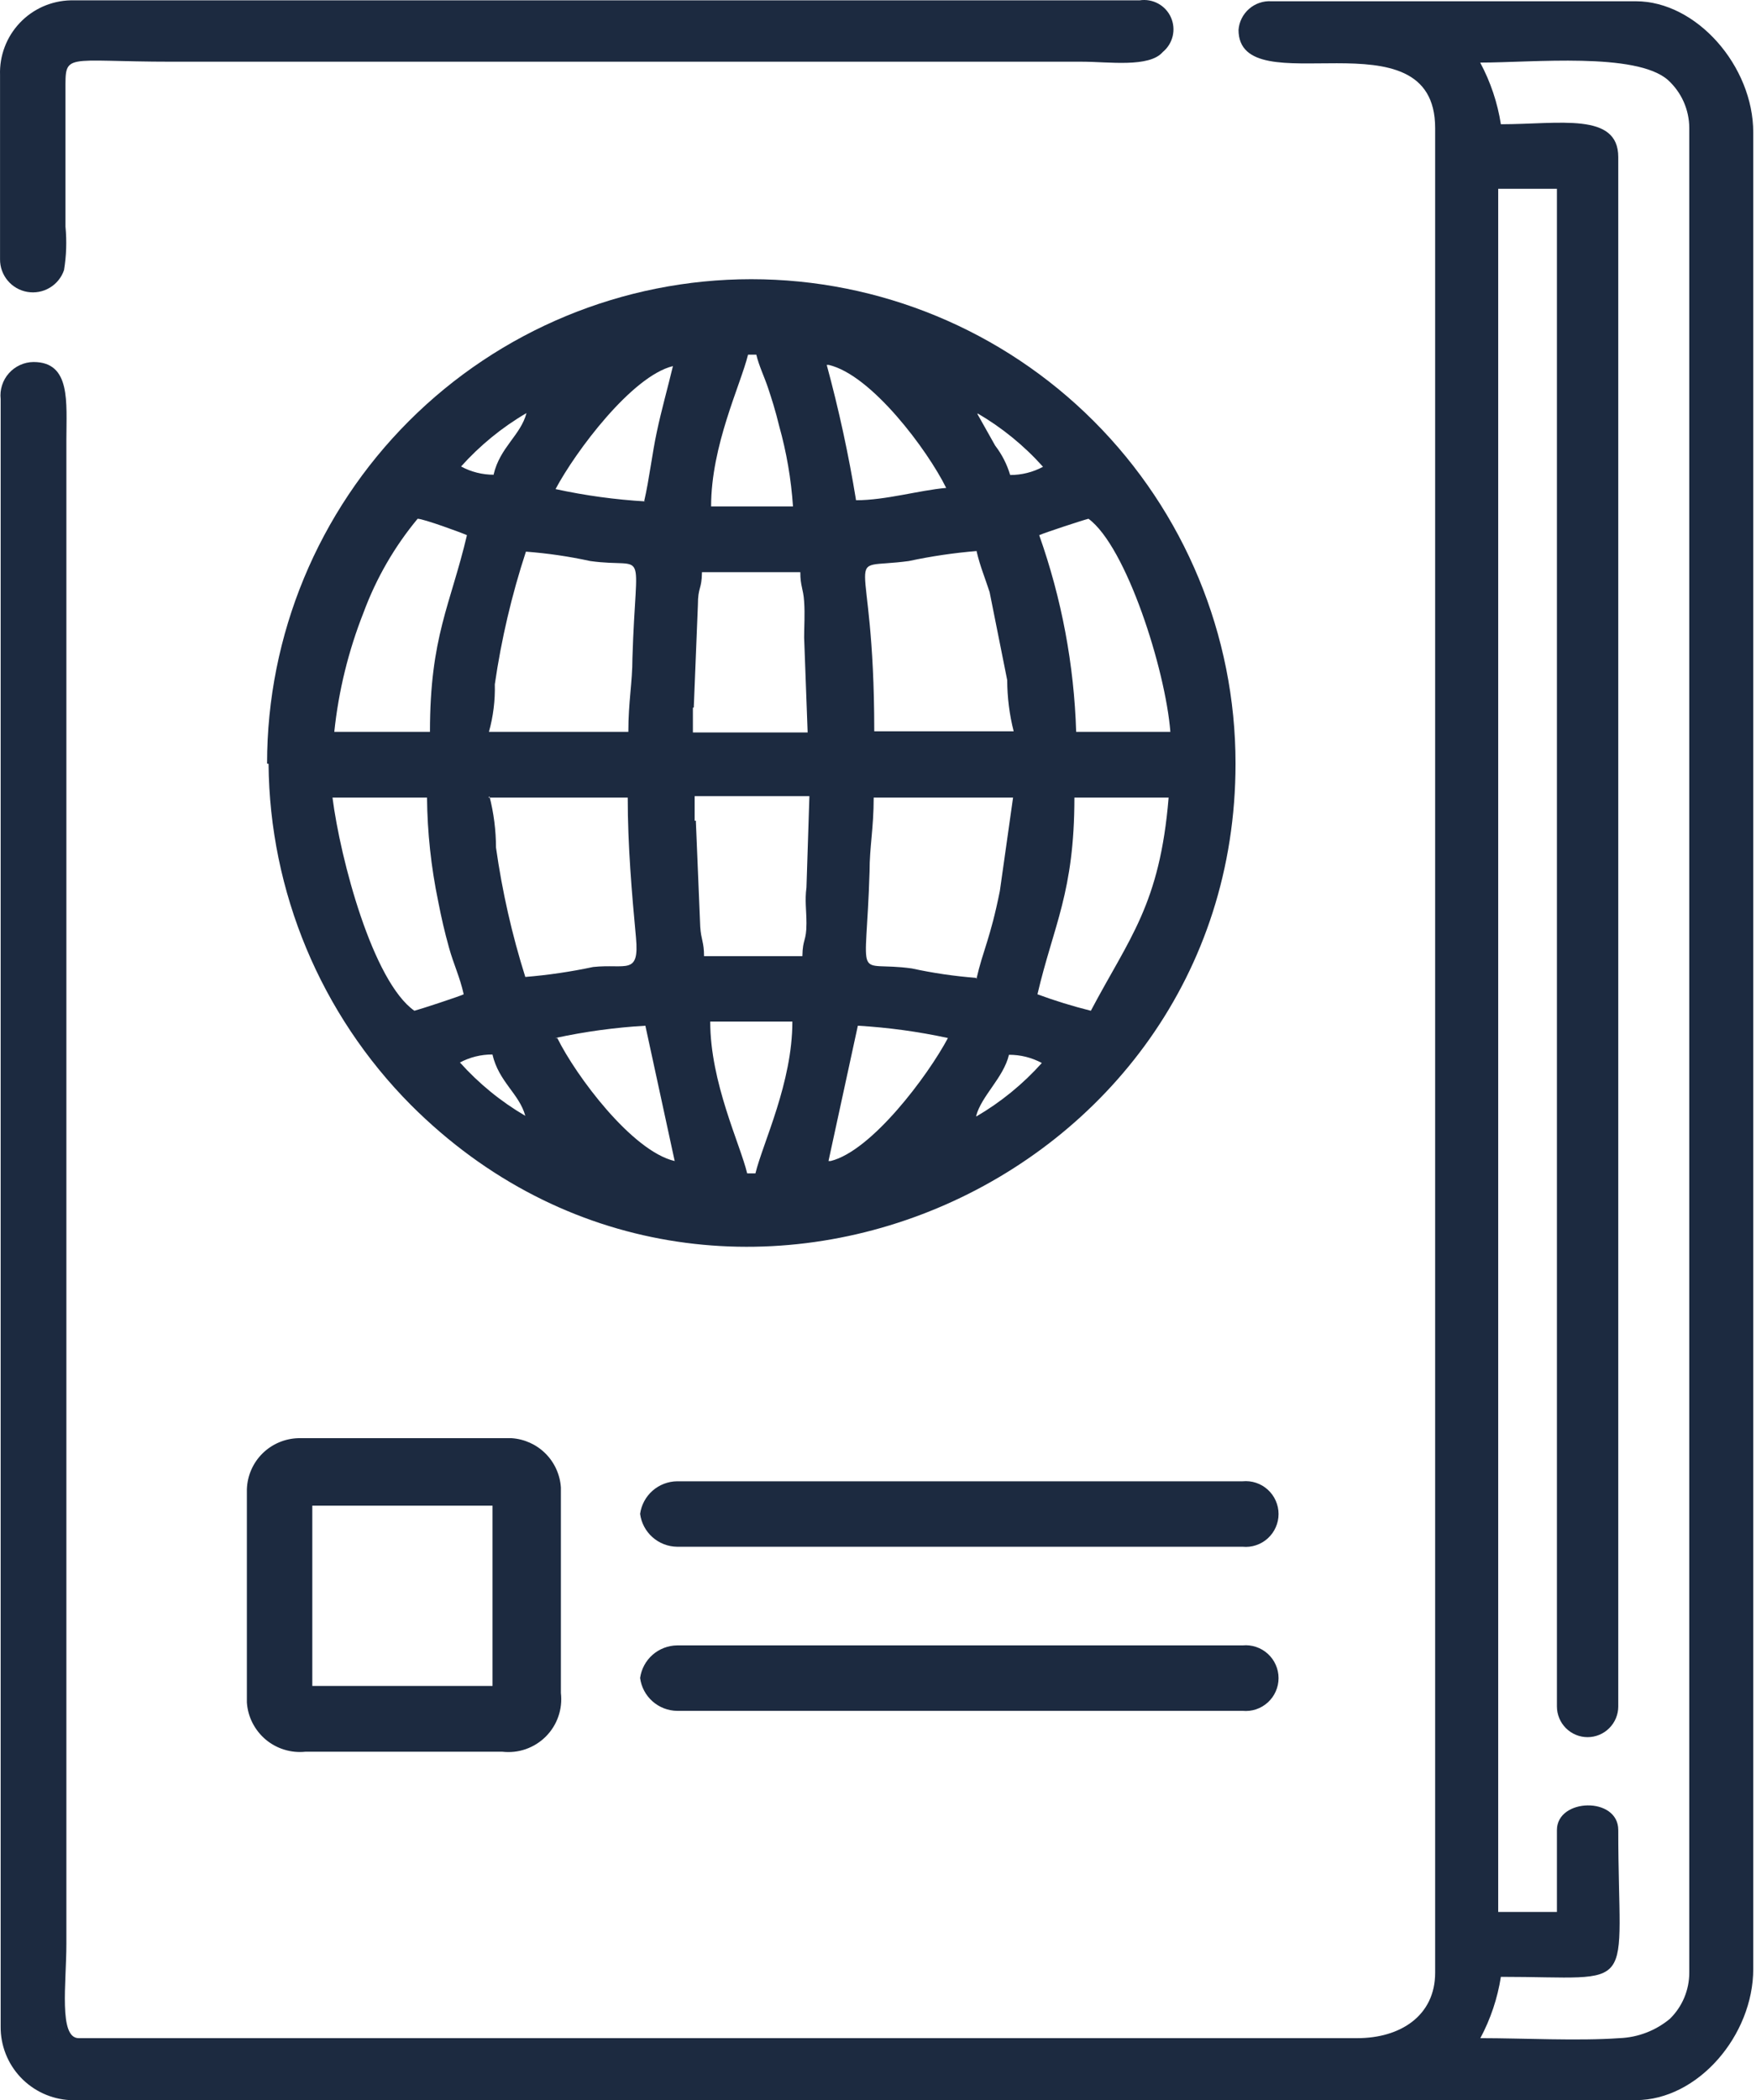 <svg width="46" height="55" viewBox="0 0 46 55" fill="none" xmlns="http://www.w3.org/2000/svg">
<path fill-rule="evenodd" clip-rule="evenodd" d="M38.779 1.639C40.155 1.639 42.853 1.363 43.691 2.093C43.867 2.253 44.008 2.447 44.105 2.664C44.201 2.881 44.252 3.116 44.252 3.354V51.664C44.252 51.889 44.207 52.111 44.12 52.319C44.033 52.526 43.905 52.714 43.745 52.871C43.372 53.181 42.907 53.36 42.422 53.378C41.331 53.455 39.909 53.378 38.779 53.378C39.047 52.877 39.229 52.334 39.317 51.772C42.984 51.772 42.392 52.287 42.392 47.928C42.392 47.044 40.785 47.09 40.785 47.928V50.073H39.247V4.945H40.785V44.691C40.785 44.904 40.87 45.108 41.02 45.259C41.171 45.41 41.375 45.495 41.588 45.495C41.801 45.495 42.006 45.41 42.156 45.259C42.307 45.108 42.392 44.904 42.392 44.691V4.115C42.392 2.931 40.854 3.254 39.317 3.254C39.229 2.692 39.047 2.148 38.779 1.647V1.639ZM32.444 0.778C32.444 2.8 37.595 0.24 37.595 3.354V51.664C37.595 52.794 36.68 53.378 35.557 53.378H2.062C1.531 53.378 1.739 51.933 1.739 50.911V11.518C1.739 10.534 1.862 9.481 0.878 9.481C0.756 9.482 0.635 9.509 0.524 9.56C0.413 9.611 0.314 9.684 0.233 9.775C0.152 9.866 0.091 9.973 0.054 10.089C0.016 10.206 0.004 10.328 0.017 10.45V53.071C0.012 53.566 0.199 54.043 0.539 54.403C0.879 54.762 1.344 54.977 1.839 55.001H42.853C44.475 55.001 45.928 53.309 45.928 51.564V3.469C45.928 1.732 44.444 0.033 42.853 0.033H33.305C33.091 0.02 32.881 0.092 32.72 0.233C32.559 0.374 32.459 0.573 32.444 0.786V0.778Z" fill="#1C2A40"/>
<path fill-rule="evenodd" clip-rule="evenodd" d="M25.57 29.23C25.708 28.7 26.285 28.231 26.431 27.624C26.731 27.623 27.027 27.697 27.292 27.839C26.797 28.392 26.218 28.864 25.578 29.238L25.57 29.23ZM12.039 27.831C12.304 27.689 12.6 27.615 12.9 27.616C13.069 28.339 13.6 28.639 13.761 29.223C13.12 28.849 12.542 28.376 12.047 27.824L12.039 27.831ZM21.703 30.407L22.472 26.863C23.266 26.909 24.055 27.017 24.832 27.185C24.309 28.169 22.833 30.145 21.757 30.407H21.703ZM18.628 26.755H20.757C20.757 28.354 19.988 29.922 19.789 30.73H19.573C19.389 29.961 18.605 28.354 18.605 26.755H18.628ZM14.546 27.185C15.323 27.017 16.112 26.909 16.906 26.863L17.674 30.407C16.552 30.145 15.084 28.169 14.599 27.185H14.546ZM18.197 21.497V20.851H21.203L21.126 23.242C21.08 23.58 21.126 23.841 21.126 24.18C21.126 24.664 21.026 24.572 21.019 25.041H18.443C18.443 24.672 18.366 24.618 18.343 24.272L18.228 21.489L18.197 21.497ZM28.576 26.471C28.102 26.353 27.635 26.209 27.177 26.04C27.599 24.233 28.145 23.365 28.145 20.889H30.613C30.382 23.695 29.583 24.564 28.576 26.471ZM8.718 20.889H11.186C11.195 21.801 11.293 22.71 11.478 23.603C11.57 24.072 11.639 24.372 11.762 24.818C11.886 25.264 12.047 25.586 12.147 26.04C12.016 26.102 11.009 26.432 10.855 26.471C9.764 25.702 8.918 22.511 8.71 20.889H8.718ZM25.57 25.61C25.004 25.566 24.441 25.484 23.886 25.363C22.349 25.148 22.687 25.878 22.779 22.819C22.779 22.181 22.887 21.681 22.887 20.889H26.538L26.192 23.334C25.939 24.595 25.754 24.871 25.578 25.64L25.57 25.61ZM12.793 20.889H16.444C16.444 22.15 16.552 23.395 16.66 24.556C16.752 25.556 16.398 25.233 15.537 25.325C14.951 25.45 14.358 25.537 13.761 25.586C13.412 24.479 13.155 23.345 12.993 22.196C12.992 21.745 12.935 21.296 12.823 20.858L12.793 20.889ZM18.174 18.529L18.282 15.846C18.282 15.362 18.382 15.454 18.389 14.985H20.965C20.965 15.354 21.042 15.408 21.065 15.754C21.088 16.1 21.065 16.384 21.065 16.699L21.157 19.183H18.151V18.537L18.174 18.529ZM25.585 14.447C25.677 14.839 25.8 15.123 25.924 15.508L26.385 17.814C26.386 18.265 26.443 18.715 26.554 19.152H22.902C22.902 14.093 21.957 14.947 23.809 14.693C24.395 14.568 24.988 14.48 25.585 14.431V14.447ZM16.46 19.167H12.808C12.921 18.762 12.973 18.342 12.962 17.922C13.133 16.742 13.406 15.579 13.777 14.447C14.343 14.49 14.905 14.572 15.46 14.693C16.998 14.908 16.66 14.178 16.567 17.237C16.567 17.875 16.46 18.375 16.46 19.167ZM27.223 14.016C27.353 13.955 28.36 13.624 28.514 13.586C29.506 14.316 30.529 17.53 30.659 19.167H28.191C28.137 17.41 27.81 15.673 27.223 14.016ZM11.224 19.167H8.757C8.869 18.094 9.128 17.041 9.525 16.038C9.855 15.146 10.333 14.317 10.94 13.586C11.094 13.586 12.101 13.955 12.232 14.016C11.801 15.846 11.263 16.669 11.263 19.167H11.224ZM19.596 9.288H19.812C19.881 9.58 20.027 9.88 20.119 10.157C20.211 10.434 20.311 10.741 20.411 11.156C20.604 11.844 20.725 12.55 20.773 13.263H18.628C18.628 11.664 19.396 10.095 19.596 9.288ZM25.608 10.826C26.249 11.2 26.828 11.672 27.323 12.225C27.058 12.367 26.762 12.441 26.462 12.44C26.38 12.162 26.247 11.901 26.07 11.671L25.608 10.849V10.826ZM12.939 12.433C12.638 12.434 12.342 12.36 12.078 12.217C12.573 11.665 13.151 11.192 13.792 10.818C13.638 11.402 13.1 11.71 12.931 12.425L12.939 12.433ZM21.71 9.557C22.833 9.819 24.301 11.794 24.786 12.778C24.078 12.84 23.202 13.101 22.425 13.101C22.231 11.908 21.974 10.725 21.657 9.557H21.71ZM16.913 13.132C16.119 13.086 15.33 12.978 14.553 12.809C15.076 11.825 16.552 9.849 17.628 9.588C17.49 10.165 17.328 10.734 17.206 11.31C17.082 11.887 17.006 12.563 16.875 13.124L16.913 13.132ZM7.035 20.005C7.063 23.355 8.402 26.562 10.763 28.938C18.774 36.949 32.366 31.099 32.366 19.997C32.366 16.633 31.029 13.407 28.651 11.028C26.272 8.649 23.045 7.312 19.681 7.312C16.317 7.312 13.09 8.649 10.711 11.028C8.333 13.407 6.996 16.633 6.996 19.997L7.035 20.005Z" fill="#1C2A40"/>
<path fill-rule="evenodd" clip-rule="evenodd" d="M0.001 1.962V6.79C-0.001 6.994 0.071 7.193 0.202 7.349C0.333 7.506 0.516 7.611 0.718 7.645C0.92 7.679 1.127 7.641 1.302 7.536C1.478 7.432 1.611 7.268 1.677 7.074C1.739 6.698 1.752 6.316 1.715 5.936V2.385C1.715 1.355 1.639 1.616 4.514 1.616H28.346C29.038 1.616 30.106 1.777 30.46 1.362C30.59 1.255 30.681 1.108 30.72 0.944C30.758 0.78 30.742 0.608 30.673 0.454C30.604 0.3 30.486 0.173 30.338 0.093C30.19 0.013 30.019 -0.017 29.853 0.009H1.846C1.596 0.015 1.35 0.071 1.122 0.172C0.894 0.274 0.688 0.419 0.517 0.601C0.345 0.783 0.211 0.996 0.123 1.23C0.034 1.463 -0.007 1.712 0.001 1.962Z" fill="#1C2A40"/>
<path fill-rule="evenodd" clip-rule="evenodd" d="M8.181 39.433H12.902V44.154H8.181V39.433ZM6.467 39.003V44.584C6.479 44.771 6.529 44.954 6.614 45.121C6.699 45.288 6.817 45.437 6.96 45.558C7.104 45.678 7.27 45.769 7.45 45.823C7.629 45.878 7.818 45.896 8.004 45.876H13.155C13.363 45.9 13.574 45.878 13.772 45.809C13.969 45.74 14.149 45.628 14.297 45.48C14.445 45.332 14.558 45.152 14.626 44.955C14.695 44.757 14.717 44.546 14.693 44.338V38.957C14.671 38.621 14.528 38.305 14.29 38.067C14.053 37.83 13.737 37.687 13.401 37.665H7.82C7.466 37.673 7.129 37.816 6.877 38.064C6.625 38.313 6.479 38.649 6.467 39.003Z" fill="#1C2A40"/>
<path fill-rule="evenodd" clip-rule="evenodd" d="M16.768 39.647C16.799 39.883 16.914 40.1 17.092 40.258C17.27 40.416 17.498 40.505 17.736 40.508H32.551C32.67 40.52 32.791 40.506 32.904 40.468C33.018 40.43 33.123 40.369 33.211 40.288C33.3 40.207 33.371 40.109 33.419 39.999C33.468 39.89 33.493 39.771 33.493 39.651C33.493 39.531 33.468 39.413 33.419 39.303C33.371 39.193 33.3 39.095 33.211 39.014C33.123 38.933 33.018 38.872 32.904 38.834C32.791 38.796 32.67 38.783 32.551 38.794H17.736C17.5 38.797 17.272 38.885 17.094 39.041C16.916 39.198 16.801 39.413 16.768 39.647Z" fill="#1C2A40"/>
<path fill-rule="evenodd" clip-rule="evenodd" d="M16.768 43.945C16.799 44.181 16.914 44.398 17.092 44.556C17.27 44.714 17.498 44.803 17.736 44.806H32.551C32.67 44.817 32.791 44.804 32.904 44.766C33.018 44.728 33.123 44.666 33.211 44.586C33.3 44.505 33.371 44.407 33.419 44.297C33.468 44.187 33.493 44.069 33.493 43.949C33.493 43.829 33.468 43.71 33.419 43.601C33.371 43.491 33.3 43.393 33.211 43.312C33.123 43.231 33.018 43.17 32.904 43.132C32.791 43.094 32.67 43.08 32.551 43.092H17.736C17.5 43.095 17.272 43.183 17.094 43.339C16.916 43.496 16.801 43.711 16.768 43.945Z" fill="#1C2A40"/>
</svg>
